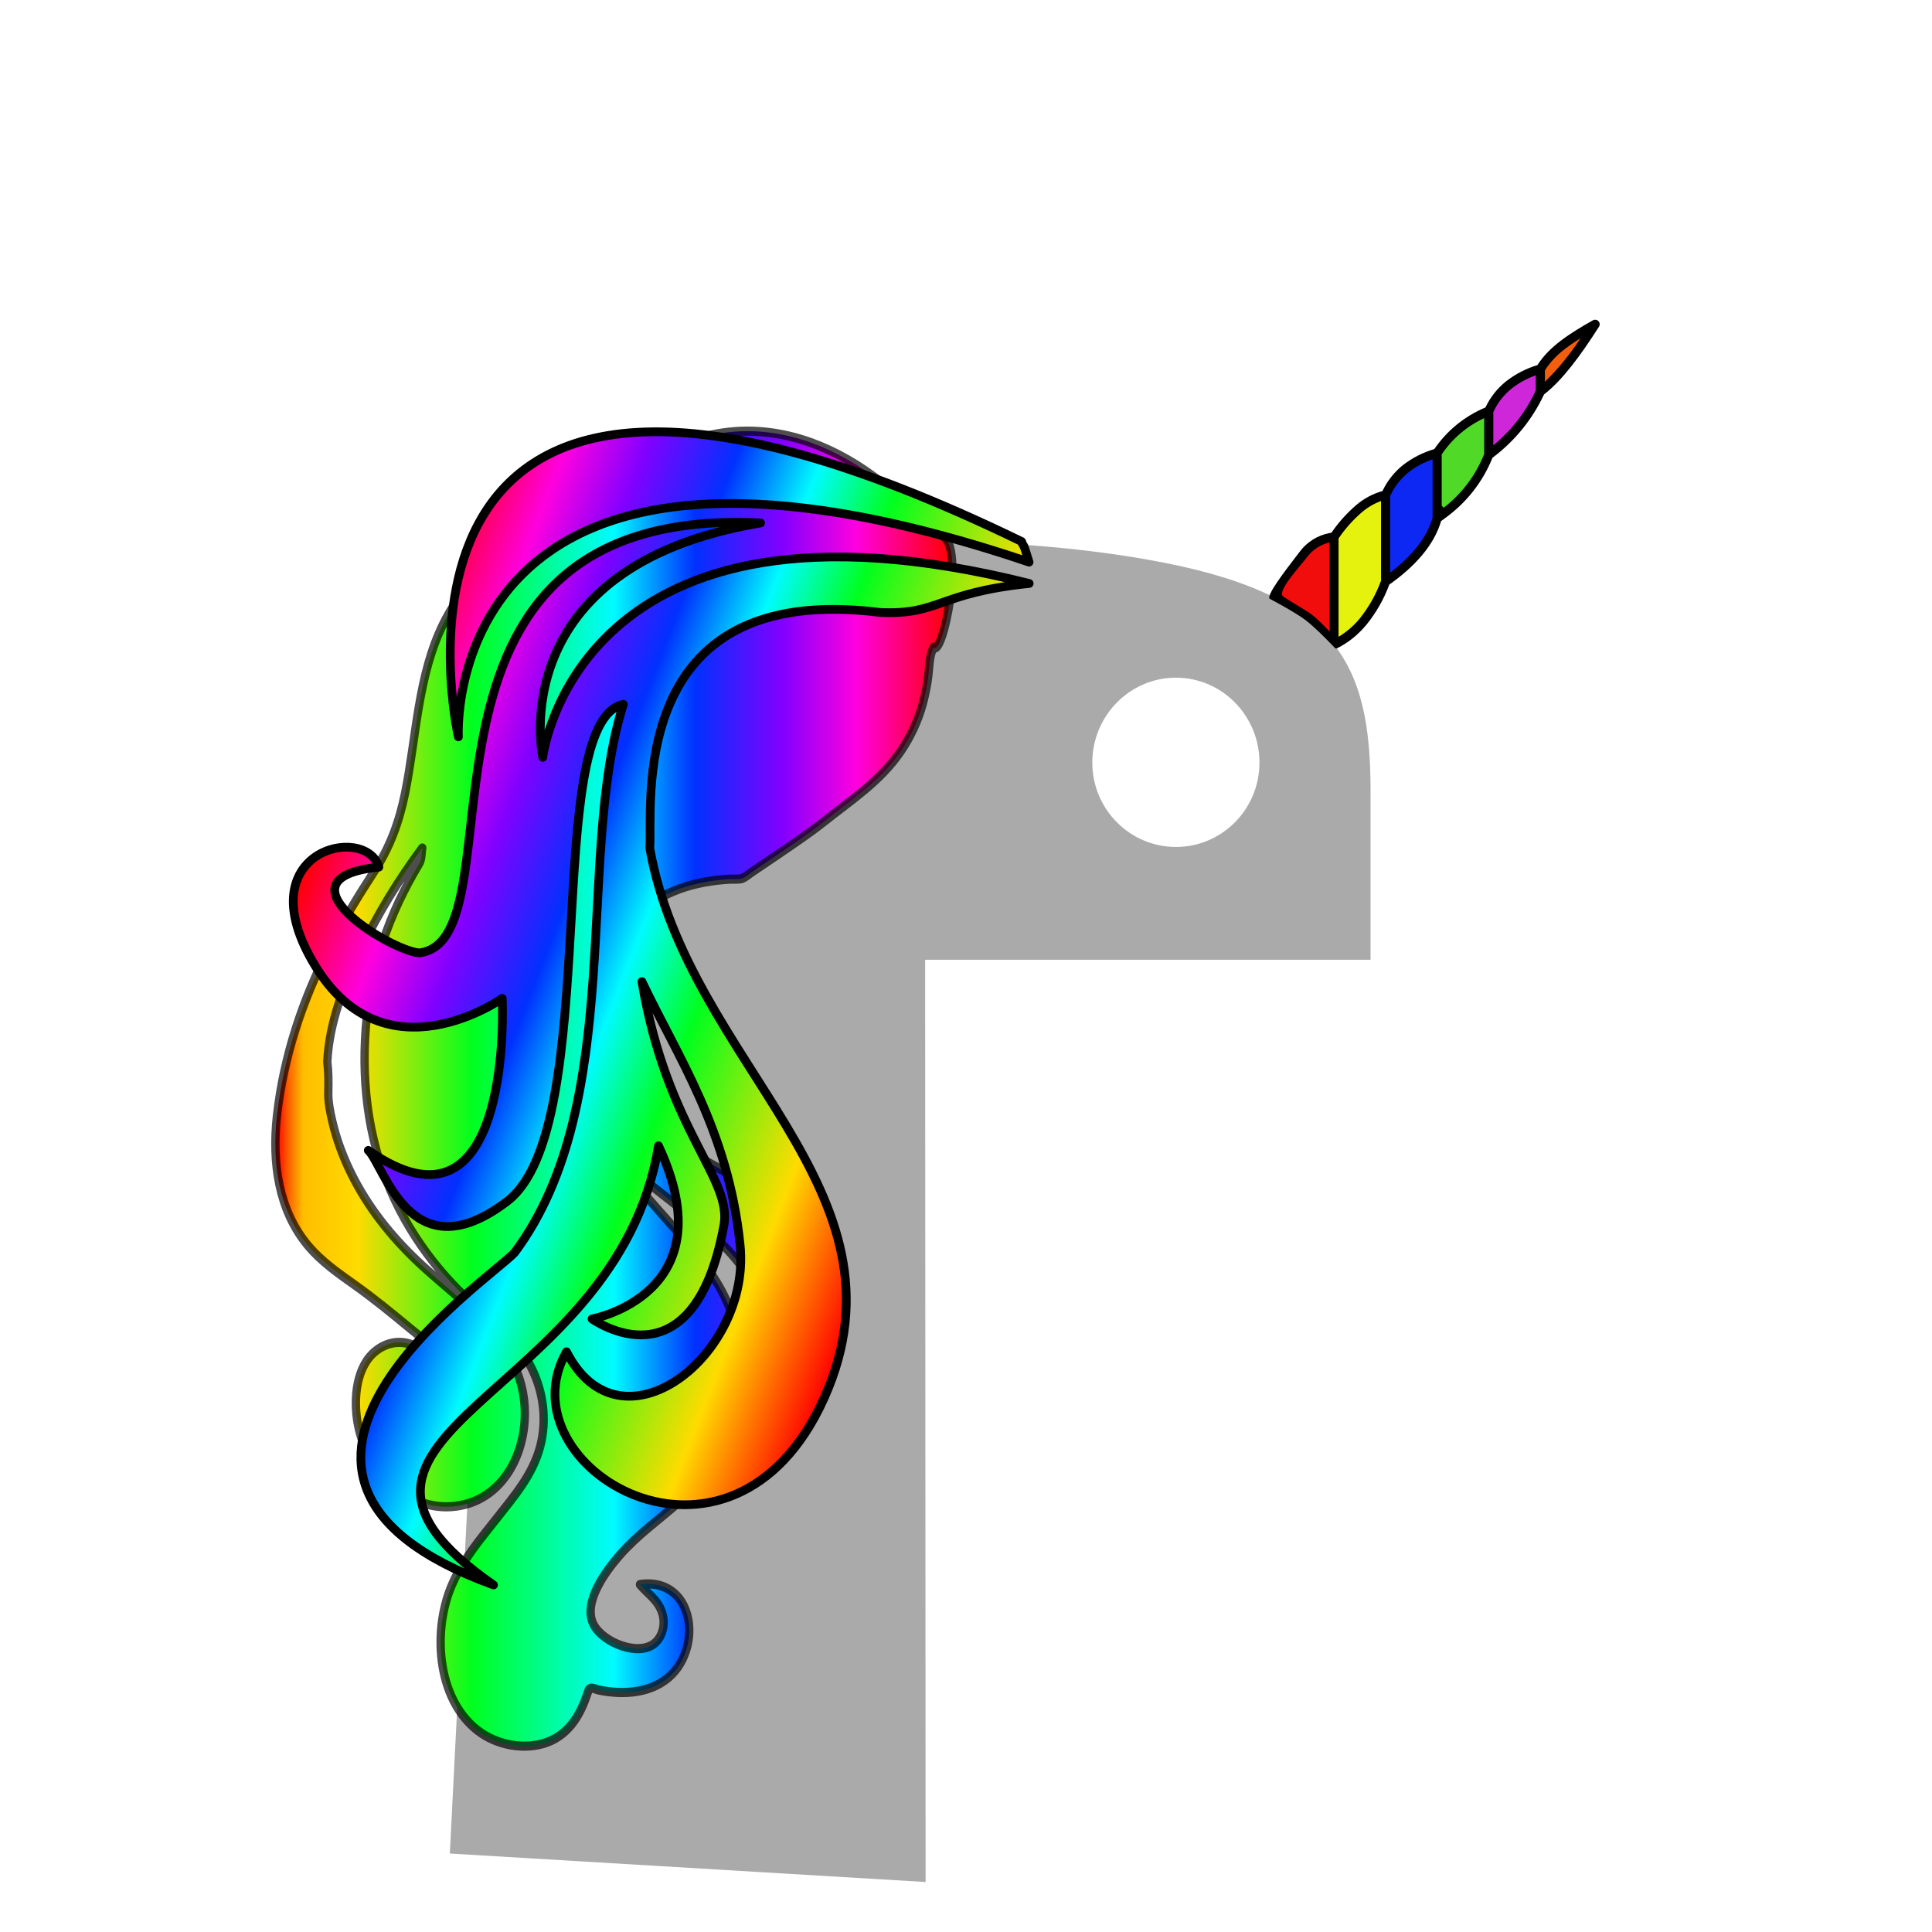 <?xml version="1.0" encoding="UTF-8" standalone="no"?>
<svg height="77.964mm" id="svg8" version="1.1" viewBox="0 0 77.964 77.964" width="77.964mm" xmlns="http://www.w3.org/2000/svg" xmlns:cc="http://creativecommons.org/ns#" xmlns:dc="http://purl.org/dc/elements/1.1/" xmlns:rdf="http://www.w3.org/1999/02/22-rdf-syntax-ns#" xmlns:svg="http://www.w3.org/2000/svg" xmlns:xlink="http://www.w3.org/1999/xlink">
  <defs id="defs7">
    <style id="style874">.a{fill:#f28fff;}.b{fill:#0100c7;}.c{fill:#ff142d;}.d{fill:#84005e;}.e{fill:none;stroke:#000;stroke-miterlimit:10;stroke-width:15px;}</style>
    <linearGradient gradientTransform="matrix(982.443,0,0,1732.79,50.64,998.093)" gradientUnits="userSpaceOnUse" id="unicorn-back-hair" x1="0" x2="1" y1="0" y2="0">
      <stop id="stop6823" offset="0" style="stop-color:#f00;stop-opacity:1"/>
      <stop id="stop6825" offset="0.02" style="stop-color:#ff6900;stop-opacity:1"/>
      <stop id="stop6827" offset="0.04" style="stop-color:#ffbe00;stop-opacity:1"/>
      <stop id="stop6829" offset="0.12" style="stop-color:#ffdb00;stop-opacity:1"/>
      <stop id="stop6831" offset="0.29" style="stop-color:#00ff1e;stop-opacity:1"/>
      <stop id="stop6833" offset="0.5" style="stop-color:#00fbff;stop-opacity:1"/>
      <stop id="stop6835" offset="0.62" style="stop-color:#0031ff;stop-opacity:1"/>
      <stop id="stop6837" offset="0.75" style="stop-color:#8200ff;stop-opacity:1"/>
      <stop id="stop6839" offset="0.86" style="stop-color:#ff00de;stop-opacity:1"/>
      <stop id="stop6841" offset="1" style="stop-color:#f00;stop-opacity:1"/>
    </linearGradient>
    <linearGradient gradientTransform="matrix(210.999,0,0,350.666,76.506,188.677)" gradientUnits="userSpaceOnUse" id="unicorn-front-hair" x1="0" x2="1" y1="0" y2="0">
      <stop id="stop6861" offset="0" style="stop-color:#f00;stop-opacity:1"/>
      <stop id="stop6863" offset="0.16" style="stop-color:#ffdb00;stop-opacity:1"/>
      <stop id="stop6865" offset="0.38" style="stop-color:#00ff1e;stop-opacity:1"/>
      <stop id="stop6867" offset="0.5" style="stop-color:#00fbff;stop-opacity:1"/>
      <stop id="stop6869" offset="0.62" style="stop-color:#0031ff;stop-opacity:1"/>
      <stop id="stop6871" offset="0.75" style="stop-color:#8200ff;stop-opacity:1"/>
      <stop id="stop6873" offset="0.86" style="stop-color:#ff00de;stop-opacity:1"/>
      <stop id="stop6875" offset="1" style="stop-color:#f00;stop-opacity:1"/>
    </linearGradient>
  </defs>
  <path d="m 37.733,21.854 c 3.072,0.015 6.007,0.275 8.588,0.731 v 0 c 7.605,1.34 8.986,4.144 8.986,9.316 v 0 6.83 H 37.334 v 2.277 l 0.018,34.939 -19.2,-1.15 c 0.336,-6.603 1.231,-24.138 1.231,-25.83 v 0 -17.066 c 0,-4.856 4.107,-8.505 8.986,-9.316 v 0 c 2.999,-0.498 6.108,-0.732 9.1,-0.732 v 0 c 0.088,0 0.176,2.34e-4 0.263,7.02e-4 m 13.092,8.919 c 0,-1.889 -1.509,-3.426 -3.372,-3.426 v 0 c -1.856,0 -3.373,1.537 -3.373,3.426 v 0 c 0,1.882 1.516,3.405 3.373,3.405 v 0 c 1.863,0 3.372,-1.523 3.372,-3.405" id="snake-body" style="fill:#aaaaaa;fill-opacity:1;stroke:none;stroke-width:0.234"/>
  <g id="g4401" style="clip-rule:evenodd;fill-rule:evenodd;stroke-linejoin:round;stroke-miterlimit:1.414" transform="matrix(0.352,0,0,0.352,7.95,-108.104)">
    <g id="g6930" style="clip-rule:evenodd;fill-rule:evenodd;stroke-linejoin:round;stroke-miterlimit:1.414" transform="translate(-22.217,306.875)">
      <g id="unihorn" transform="matrix(1.027,0,0,1.027,-3.885,-0.988)">
        <path d="m 151.6,61.404 -2.614,1.887 -2.025,2.388 -0.936,1.859 1.988,1.499 1.627,1.074 1.56,1.207 0.998,1 0.055,-3.693 0.07,-5.957 0.12,-1.58 z" id="path6796" style="fill:#f20d0d"/>
        <path d="m 158.036,56.693 0.342,9.021 -1.935,3.878 -2.998,2.922 -1.079,-0.025 -0.074,-11.22 1.567,-1.965 2.367,-2.036 z" id="path6798" style="fill:#e5f20d"/>
        <path d="m 158.437,56.093 1.485,-2.057 2.105,-1.546 1.588,-0.516 0.472,6.378 -0.57,2.088 -1.304,1.943 -1.508,1.866 -2.343,1.613 -0.259,-3.036 0.106,-4.081 z" id="path6800" style="fill:#0d28f2"/>
        <path d="m 164.139,51.366 1.841,-2.276 1.624,-1.076 1.871,-0.879 0.38,4.703 -1.483,2.945 -1.765,1.75 -1.965,1.902 -0.78,-1.367 z" id="path6802" style="fill:#50d926"/>
        <path d="m 169.784,46.98 1.397,-2.221 2.031,-1.531 1.947,-0.833 0.435,2.133 -1.509,2.92 -1.696,2.28 -2.413,1.689 z" id="path6804" style="fill:#ce26d9"/>
        <path d="m 175.492,42.185 1.942,-2.294 3.483,-2.024 -1.31,2.707 -2.487,2.714 -1.449,1.092 z" id="path6806" style="fill:#f25e0d"/>
        <g id="g6810" transform="matrix(0.509,0,0,0.509,139.837,28.152)">
          <path d="m 81.34,17.283 c -4.993,2.817 -9.556,5.699 -12.169,9.823 -2.497,0.757 -4.833,1.967 -6.893,3.569 -1.918,1.542 -3.46,3.499 -4.51,5.725 -4.542,1.894 -8.438,5.065 -11.214,9.127 -2.507,0.736 -4.853,1.937 -6.914,3.542 -1.893,1.527 -3.415,3.462 -4.452,5.661 -2.11,0.587 -4.065,1.629 -5.728,3.052 -2.084,1.781 -3.923,3.83 -5.47,6.094 -0.173,0.027 -0.349,0.049 -0.52,0.085 -2.576,0.518 -4.871,1.972 -6.439,4.08 -1.484,2.01 -6.437,8.145 -6.678,9.922 -0.056,0.413 0.211,0.446 0.211,0.446 0,0 5.353,2.815 7.712,4.588 2.327,1.749 6.353,6.004 6.353,6.004 0,0 0.228,0.392 0.612,0.202 2.513,-1.246 4.644,-3.005 6.436,-5.163 2.137,-2.642 3.829,-5.614 5.009,-8.8 5.548,-3.914 9.808,-8.595 11.356,-13.924 0.336,-0.237 0.66,-0.483 0.985,-0.728 0.022,-0.015 0.048,-0.019 0.069,-0.036 0.012,-0.01 0.017,-0.025 0.028,-0.036 4.556,-3.322 8.088,-7.858 10.193,-13.088 4.852,-3.627 8.734,-8.395 11.301,-13.882 4.162,-3.234 8.11,-8.702 12.054,-14.852 0.103,-0.16 0.158,-0.348 0.158,-0.539 0,-0.548 -0.451,-1 -1,-1 -0.172,0 -0.34,0.044 -0.49,0.128 z M 13.422,77.862 c -1.564,-1.079 3.986,-6.959 5.211,-8.624 1.209,-1.623 2.952,-2.769 4.922,-3.237 l 0.049,19.556 c 0,0 -2.634,-2.853 -4.197,-3.929 -1.962,-1.35 -4.339,-2.631 -5.985,-3.766 z m 16.724,4.89 c -1.299,1.562 -2.851,2.895 -4.591,3.945 V 65.123 c 1.459,-2.152 3.199,-4.101 5.173,-5.794 1.228,-1.041 2.629,-1.857 4.14,-2.412 v 17.485 c -1.106,3.023 -2.701,5.844 -4.722,8.35 z M 36.868,72.629 V 55.828 c 0.913,-2.027 2.293,-3.809 4.025,-5.201 1.592,-1.241 3.379,-2.208 5.289,-2.861 v 12.798 c -1.177,4.338 -4.588,8.474 -9.314,12.065 z M 48.596,58.405 C 48.458,58.244 48.32,58.079 48.181,57.922 V 46.686 c 2.321,-3.45 5.543,-6.199 9.315,-7.947 v 7.865 c -1.846,4.665 -4.922,8.743 -8.9,11.801 z m 10.9,-13.7 v -7.302 c 0.924,-2.014 2.306,-3.784 4.036,-5.169 1.591,-1.241 3.374,-2.215 5.278,-2.883 v 3.345 c -2.157,4.656 -5.341,8.762 -9.314,12.009 z M 70.809,30.777 v -2.531 c 1.229,-1.874 2.786,-3.511 4.597,-4.831 0.991,-0.76 2.073,-1.493 3.22,-2.212 -2.245,3.47 -4.866,6.68 -7.817,9.574 z" id="path6808" style="fill-rule:nonzero"/>
        </g>
      </g>
      <g id="g6815" transform="matrix(0.079,0,0,0.087,27.2,38.211)">
        <path d="m 1005.77,416.5 c 13.37,14.14 45.85,-131.158 13.24,-146.53 -16.07,-8.407 -28.342,-20.333 -41.75,-32.23 -15.068,-13.732 -30.904,-26.744 -47.506,-38.586 -62.026,-44.243 -135.653,-72.002 -212.385,-66.841 -97.089,6.53 -187.623,66.298 -252.969,135.537 -3.408,-12.03 -88.584,31.265 -98.677,38.147 -29.626,20.202 -53.638,47.385 -70.933,78.733 -37.534,68.209 -39.273,149.113 -55.865,223.696 -8.656,38.906 -22.285,72.062 -45.604,104.542 -22.949,31.965 -44.73,64.758 -64.155,98.998 -38.804,68.398 -66.57,143.567 -76.2,221.894 -7.547,61.39 2.161,124.92 45.604,171.58 19.33,20.77 43.556,35.96 67.213,51.23 27.602,17.83 53.961,37.41 80.201,57.17 22.746,17.12 51.018,34.23 69.047,56.53 18.806,23.25 4.467,53.79 -23.778,59.7 -25.31,5.29 -50.319,-10.85 -56.517,-35.8 -2.578,-10.37 -2.192,-23.45 6.208,-31.23 11.356,-10.53 31.011,-1.89 43.466,1.75 -18.722,-30.59 -56.512,-43.22 -87.621,-21.38 -28.713,20.16 -32.868,62.19 -26.986,94.01 13.192,71.36 83.685,125.97 156.967,108.31 69.481,-16.73 99.624,-95.09 80.059,-159.34 -21.908,-71.94 -95.659,-114.29 -149.571,-160.6 -38.801,-33.33 -72.769,-71.77 -97.121,-116.96 -11.53,-21.4 -20.853,-44.06 -26.869,-67.64 -3.188,-12.49 -6.207,-25.6 -5.831,-38.5 0.377,-12.93 0.305,-27.23 -1.447,-40.06 2.828,-52.702 24.973,-102.788 49.158,-148.925 24.754,-47.223 54.936,-91.497 88.692,-132.725 -1.458,7.222 -0.493,15.414 -5.16,21.65 -4.986,7.542 -9.792,15.204 -14.398,22.984 -9.98,16.857 -19.027,34.274 -26.931,52.201 -15.717,35.649 -26.579,73.17 -32.183,111.728 -11.273,77.564 -4.409,158.127 27.024,230.417 29.258,67.28 78.521,126.92 136.959,171.05 28.578,21.58 55.686,43.16 73.212,75.16 17.27,31.53 22.612,68.41 12.67,103.18 -10.594,37.05 -37.78,65.74 -62.44,94.17 -24.471,28.21 -50.938,56.15 -66.645,90.47 -28.657,62.63 -19.449,154.24 43.504,193.26 28.845,17.87 70.255,23.1 101.902,9.71 14.997,-6.34 27.415,-17.16 36.569,-30.56 4.841,-7.08 8.759,-14.68 12.089,-22.58 1.685,-4 3.239,-8.05 4.759,-12.11 2.544,-6.8 9.287,-2.27 15.576,-1.11 35.401,6.52 77.565,4.68 105.639,-20.68 24.051,-21.72 33.174,-60.71 17.56,-89.99 -12.681,-23.78 -38.224,-32.18 -63.796,-28.41 11.549,12.51 25.568,19.73 31.966,36.62 5.467,14.44 1.493,31.94 -11.306,41.24 -23.46,16.8 -72.765,-1.07 -87.1,-23.65 -18.638,-29.35 17.389,-72.54 36.942,-92.86 25.935,-26.95 57.188,-46.83 86.202,-70.03 62.272,-49.79 90.006,-120.67 86.545,-199.34 -3.415,-77.64 -64.018,-130.95 -114.486,-183.2 -14.27,-14.77 -28.452,-29.67 -43.292,-43.87 -6.933,-6.63 -13.944,-13.19 -20.883,-19.81 -6.463,-6.18 -17.323,-13.49 -20.078,-22.29 16.171,8.61 30.864,22.25 45.799,32.87 16.834,11.98 33.744,23.85 50.537,35.89 33.692,24.15 69.325,48.11 97.491,78.78 24.317,26.48 45.022,58.89 47.913,95.56 1.528,19.4 -1.963,38.72 -9.19,56.73 -3.754,9.35 -8.443,18.31 -13.811,26.84 -4.383,6.96 -10.909,13.48 -13.279,21.5 65.663,-23.95 113.678,-106.08 104.44,-174.24 -5.718,-32.8 -22.836,-63.1 -46.578,-86.24 -25.171,-24.55 -58.386,-41.12 -89.519,-57.01 -34.049,-17.38 -68.825,-33.97 -101.723,-53.5 -15.01,-8.61 -30.385,-17.27 -43.233,-28.85 -14.525,-13.09 -18.643,-25.647 -22.225,-44.878 -13.297,-71.392 -11.67,-153.746 44.103,-207.204 35.269,-33.805 87.254,-46.031 134.601,-48.545 5.921,-0.315 13.024,0.621 18.744,-1.053 4.962,-1.979 9.479,-5.642 14.012,-8.414 12.579,-7.692 25.157,-15.386 37.681,-23.166 22.776,-14.147 45.954,-28.184 67.691,-43.889 39.028,-28.196 81.424,-53.091 110.673,-92.34 14.297,-19.185 25.424,-40.675 32.142,-63.669 3.479,-11.907 6.179,-24.091 7.73,-36.403 1.669,-13.247 1.253,-24.502 7.511,-36.599 z" id="path6813" style="fill:url(#unicorn-back-hair);fill-rule:nonzero;stroke:#010001;stroke-width:12.09px;stroke-opacity:0.694"/>
      </g>
      <g id="g6821" transform="matrix(-0.344,-0.132,-0.132,0.344,156.495,76.778)">
        <path d="m 256.6,121.533 c 0,0 93.756,-139.781 -141.83,-119.527 -1.722,1.985 0.345,-1.028 -4.472,5.155 194.05,7.9 146.302,114.372 146.302,114.372 z" id="path6817" style="fill:url(#unicorn-front-hair);fill-rule:nonzero;stroke:#000000;stroke-width:2.72px"/>
        <path d="m 265.183,168.235 c 29.894,15.116 -12.354,23.01 -21.287,20.429 -30.221,-15.968 63.535,-125.172 -51.239,-162.959 70.472,41.564 37.145,92.383 37.145,92.383 0,0 22.327,-87.228 -121.92,-104.744 25.754,13.055 22.479,19.227 40.187,25.071 77.962,19.226 43.958,82.435 40.525,94.106 -35.037,58.385 -115.738,69.374 -111.96,140.125 3.784,70.752 86.207,56.191 80.023,15.461 -27.481,24.721 -54.275,-19.582 -38.47,-50.492 16.12,-31.878 39.316,-47.759 57.802,-65.444 -23.974,40.782 -48.834,47.112 -51.082,62.268 -9.277,51.169 27.984,41.279 27.984,41.279 0,0 -36.76,-22.315 0,-57.697 -16.494,78.996 80.018,126.055 -1.033,145.964 98.566,1.728 35.37,-87.917 30.915,-98.905 -15.799,-56.318 26.606,-121.967 29.525,-171.373 22.14,14.363 -41.559,125.016 -21.638,157.303 19.921,32.264 39.843,3.082 46.02,0.688 -53.907,13.382 -21.977,-59.074 -21.977,-59.074 0,0 24.732,37.099 58.047,11.327 33.303,-25.755 1.027,-47.049 -7.567,-35.716 z" id="path6819" style="fill:url(#unicorn-front-hair);fill-rule:nonzero;stroke:#000000;stroke-width:2.72px"/>
      </g>
    </g>
  </g>
</svg>
